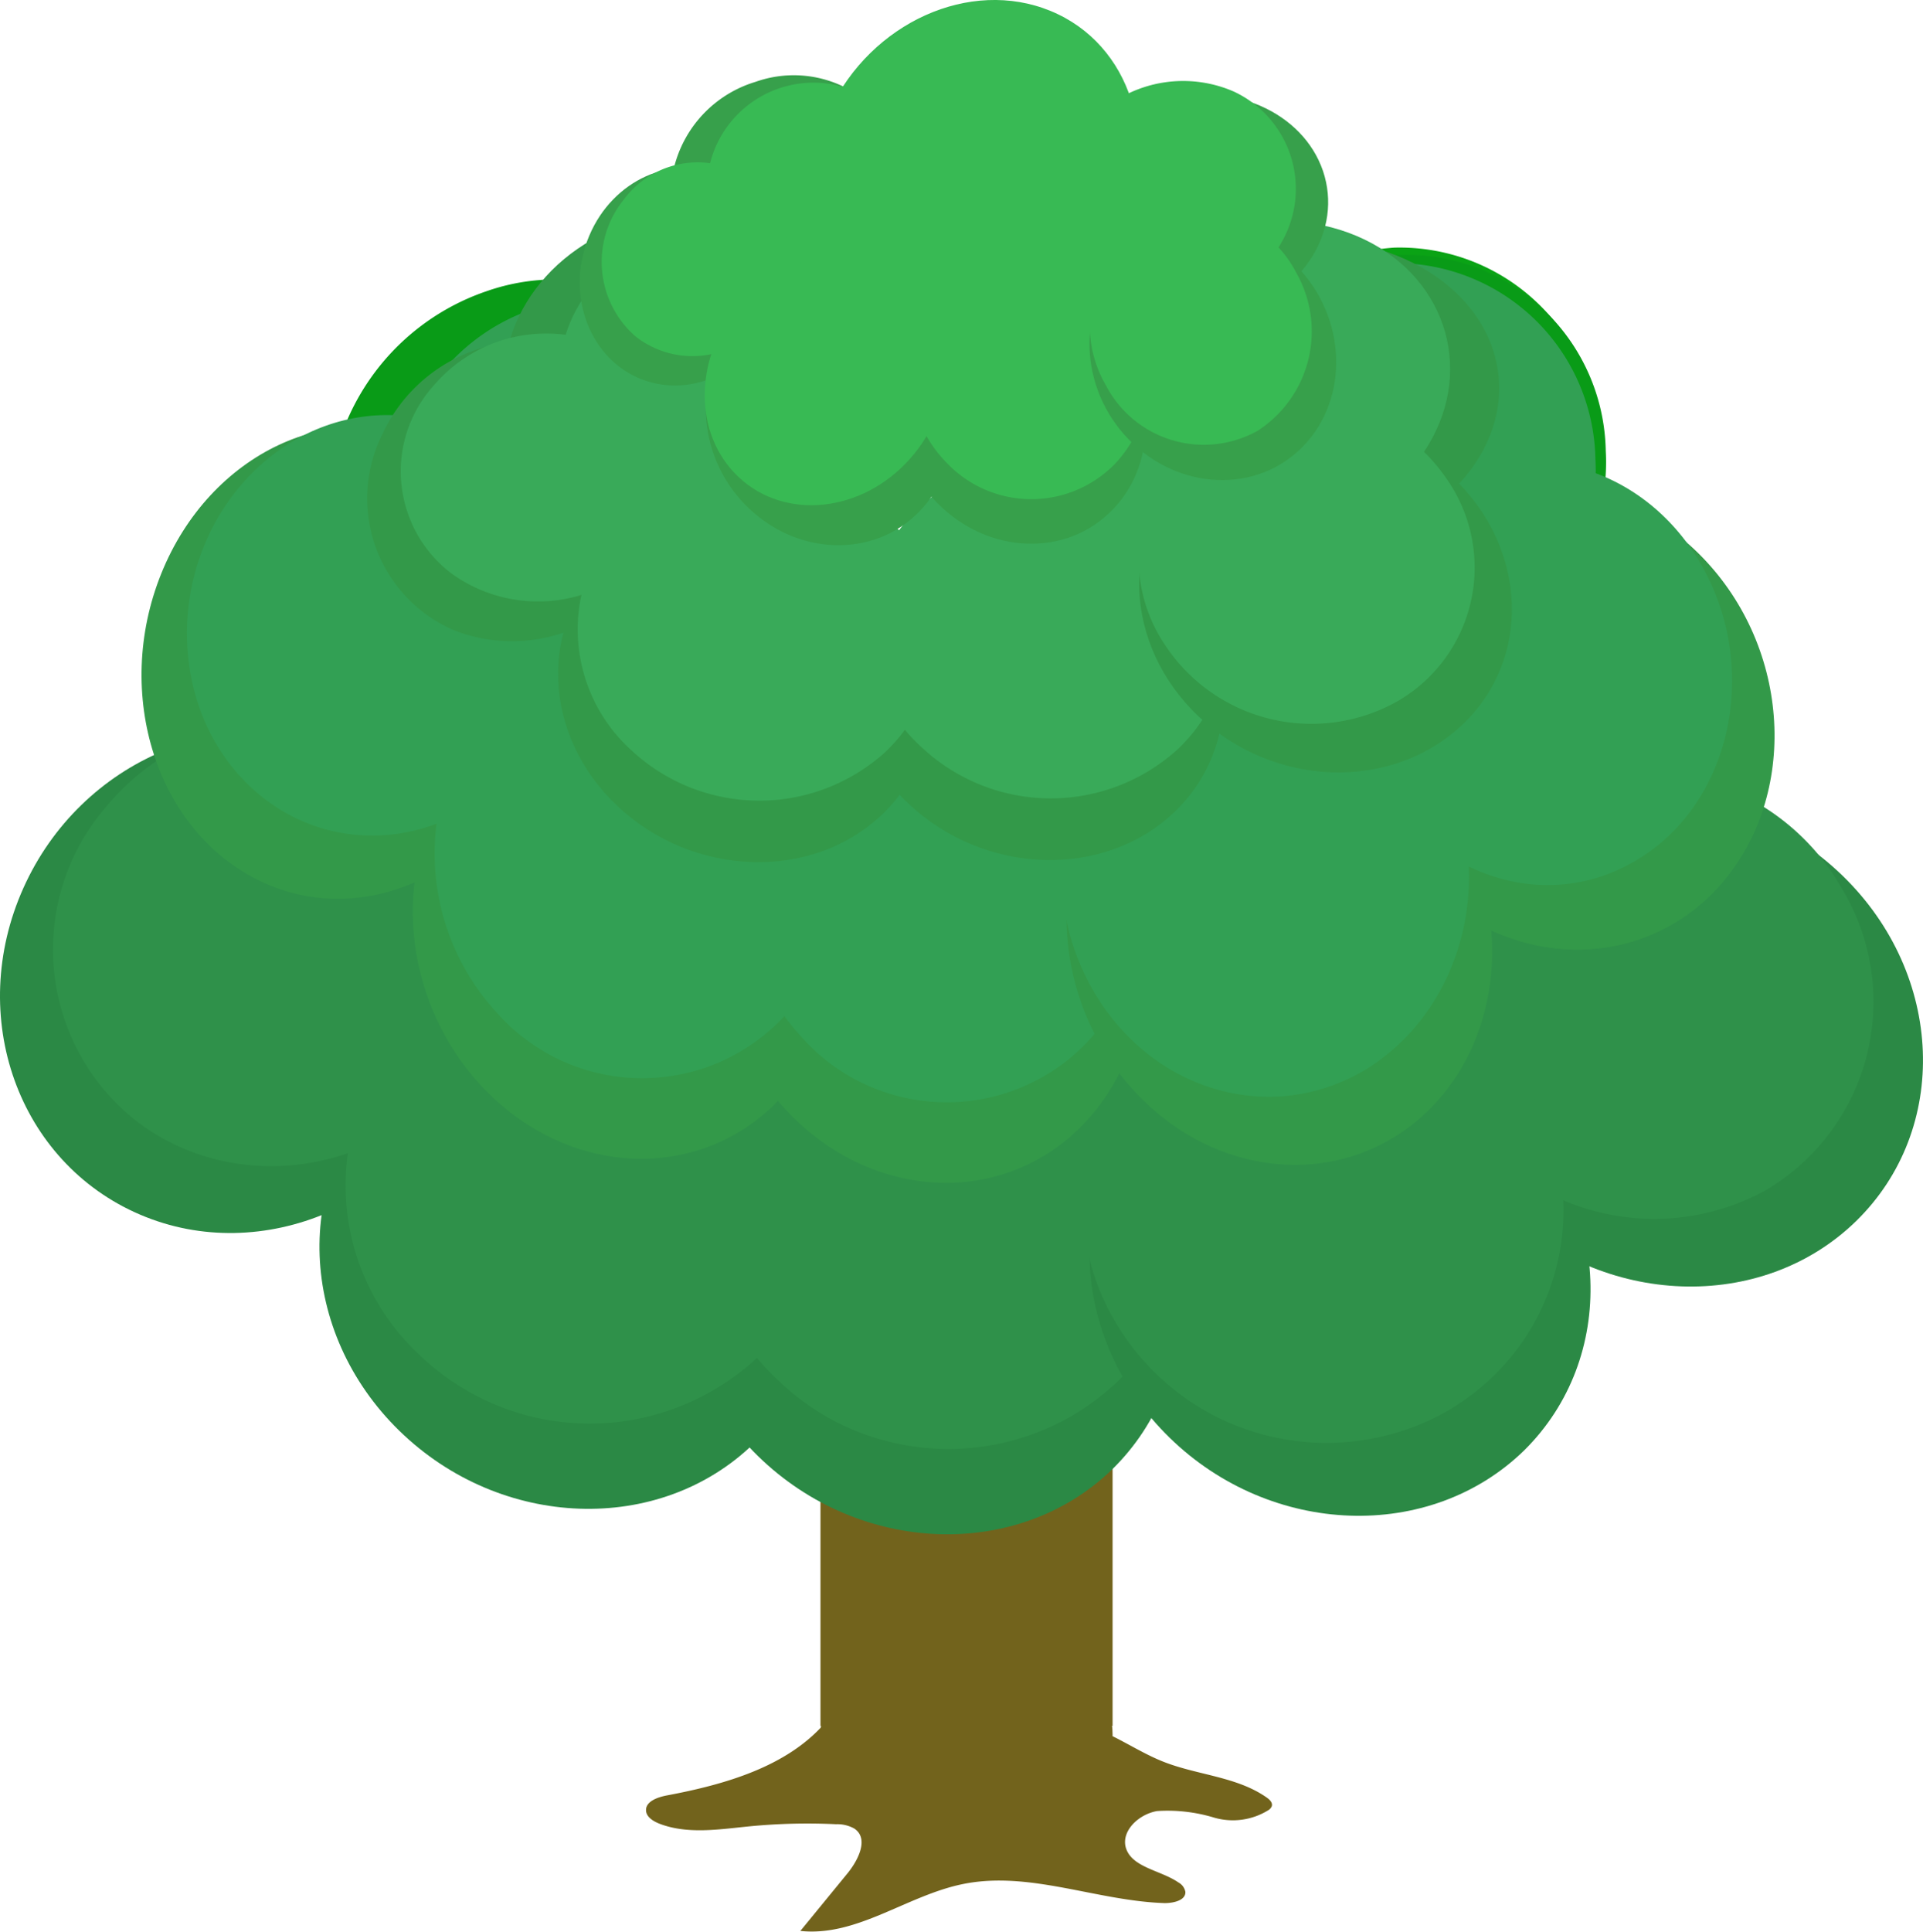 <svg xmlns="http://www.w3.org/2000/svg" viewBox="0 0 129.96 130.52"><defs><style>.cls-1{fill:#72631c;}.cls-2{fill:#2b8945;}.cls-3{fill:#2f914a;}.cls-4{fill:#0aa315;}.cls-5{fill:#099b17;}.cls-6{fill:#32a054;}.cls-7{fill:#339949;}.cls-8{fill:#39aa59;}.cls-9{fill:#37a04b;}.cls-10{fill:#38ba54;}</style></defs><title>arbolito</title><g id="Capa_2" data-name="Capa 2"><g id="Capa_8" data-name="Capa 8"><ellipse class="cls-1" cx="65.32" cy="117.19" rx="9.87" ry="7.25"/><rect class="cls-1" x="55.45" y="89.16" width="19.74" height="27.44"/><path class="cls-1" d="M55.71,116.46c-2.55,2.9-6.68,4.1-10.62,4.84-.64.12-1.44.4-1.43,1,0,.45.48.75.92.92,1.88.72,4,.38,6,.18a40.49,40.49,0,0,1,5.93-.15,2.35,2.35,0,0,1,1.22.29c1,.66.3,2.09-.43,3l-3.21,3.92c3.84.41,7.19-2.4,11-3.17,4.49-.91,9,1.14,13.62,1.29.61,0,1.43-.19,1.4-.76a.91.91,0,0,0-.46-.63c-1.18-.82-3.09-1-3.54-2.28-.4-1.15.81-2.33,2.09-2.55a10.83,10.83,0,0,1,3.84.44,4.54,4.54,0,0,0,3.71-.52.56.56,0,0,0,.2-.25c.07-.23-.14-.44-.34-.58-2-1.41-4.64-1.51-6.93-2.4-1.88-.73-3.5-2-5.45-2.51a15.25,15.25,0,0,0-3.51-.36l-8-.2c-2.52-.06-2.65-.58-5,.2"/><path class="cls-2" d="M50.94,97.53c-6.37,6.2-17.09,5.82-23.94-.85s-7.25-17.12-.88-23.32,17.09-5.82,23.94.85S57.31,91.33,50.94,97.53Z"/><path class="cls-2" d="M75.19,99.25c-6.37,6.2-17.09,5.82-23.94-.85S44,81.28,50.37,75.08s17.09-5.82,23.94.85S81.55,93,75.19,99.25Z"/><path class="cls-3" d="M75.52,93.35a16.61,16.61,0,0,1-23.06-.21,15.6,15.6,0,0,1-.22-22.46,16.61,16.61,0,0,1,23.06.21A15.6,15.6,0,0,1,75.52,93.35Z"/><path class="cls-2" d="M103,98c-6.37,6.2-17.09,5.82-23.94-.85S71.77,80,78.14,73.79s17.09-5.82,23.94.85S109.32,91.76,103,98Z"/><path class="cls-2" d="M125.43,82.51c-6.37,6.2-17.09,5.82-23.94-.85s-7.25-17.12-.88-23.32,17.09-5.82,23.94.85S131.8,76.3,125.43,82.51Z"/><path class="cls-3" d="M119.2,80.49a15.61,15.61,0,0,1-20.9-5.9A14.78,14.78,0,0,1,103.5,54a15.61,15.61,0,0,1,20.9,5.9A14.78,14.78,0,0,1,119.2,80.49Z"/><path class="cls-2" d="M9.48,82.07C1.23,78.55-2.31,68.68,1.58,60s13.73-12.81,22-9.29,11.79,13.38,7.9,22S17.73,85.59,9.48,82.07Z"/><path class="cls-3" d="M9.13,75.67a14.73,14.73,0,0,1-2-21.11c5.41-6.59,15.07-7.84,21.57-2.77a14.73,14.73,0,0,1,2,21.11C25.29,79.5,15.63,80.74,9.13,75.67Z"/><path class="cls-3" d="M51.28,91.63a16.61,16.61,0,0,1-23.06-.21A15.6,15.6,0,0,1,28,69a16.61,16.61,0,0,1,23.06.21A15.6,15.6,0,0,1,51.28,91.63Z"/><path class="cls-3" d="M97.65,95.42a16.54,16.54,0,0,1-22.21-6A15.66,15.66,0,0,1,81.2,67.65a16.54,16.54,0,0,1,22.21,6A15.66,15.66,0,0,1,97.65,95.42Z"/><path class="cls-4" d="M108.07,30a13.7,13.7,0,0,1-12.8,14.43A13.49,13.49,0,0,1,81.44,31.16a13.7,13.7,0,0,1,12.8-14.43A13.49,13.49,0,0,1,108.07,30Z"/><path class="cls-5" d="M22.74,38.8a15.79,15.79,0,0,1,10.1-19.11,14.16,14.16,0,0,1,18.35,9.5,15.79,15.79,0,0,1-10.1,19.11A14.16,14.16,0,0,1,22.74,38.8Z"/><path class="cls-6" d="M26.75,34.61a13.7,13.7,0,0,1,12.8-14.43A13.49,13.49,0,0,1,53.39,33.44a13.7,13.7,0,0,1-12.8,14.43A13.49,13.49,0,0,1,26.75,34.61Z"/><path class="cls-5" d="M108.52,30.47A13.7,13.7,0,0,1,95.72,44.9,13.49,13.49,0,0,1,81.89,31.65a13.7,13.7,0,0,1,12.8-14.43A13.49,13.49,0,0,1,108.52,30.47Z"/><path class="cls-7" d="M52.82,74.13c-5.41,5.85-14.51,5.49-20.33-.81s-6.15-16.15-.75-22,14.51-5.49,20.33.81S58.23,68.28,52.82,74.13Z"/><path class="cls-7" d="M73.41,75.75C68,81.61,58.9,81.24,53.08,74.95s-6.15-16.15-.75-22,14.51-5.49,20.33.81S78.82,69.9,73.41,75.75Z"/><path class="cls-6" d="M73.69,70.18A13.12,13.12,0,0,1,54.11,70a15.87,15.87,0,0,1-.18-21.19,13.12,13.12,0,0,1,19.58.2A15.87,15.87,0,0,1,73.69,70.18Z"/><path class="cls-7" d="M97,74.54c-5.41,5.85-14.51,5.49-20.33-.81s-6.15-16.15-.75-22,14.51-5.49,20.33.81S102.4,68.68,97,74.54Z"/><path class="cls-7" d="M116.08,60c-5.41,5.85-14.51,5.49-20.33-.81S89.6,43,95,37.14s14.51-5.49,20.33.81S121.49,54.1,116.08,60Z"/><path class="cls-6" d="M110.79,58c-6.12,3.83-14.07,1.33-17.75-5.57s-1.7-15.59,4.42-19.42,14.07-1.33,17.75,5.57S116.91,54.22,110.79,58Z"/><path class="cls-7" d="M17.61,59.54c-7-3.32-10-12.63-6.71-20.79S22.55,26.67,29.56,30s10,12.63,6.71,20.79S24.61,62.86,17.61,59.54Z"/><path class="cls-6" d="M17.31,53.51c-5.52-4.78-6.27-13.7-1.67-19.92S28.44,26.2,34,31s6.27,13.7,1.67,19.92S22.83,58.28,17.31,53.51Z"/><path class="cls-6" d="M53.1,68.56a13.12,13.12,0,0,1-19.58-.2,15.87,15.87,0,0,1-.18-21.19,13.12,13.12,0,0,1,19.58.2A15.87,15.87,0,0,1,53.1,68.56Z"/><path class="cls-6" d="M92.49,72.14c-6.56,4.1-15,1.56-18.87-5.68S72,50,78.51,45.94s15-1.56,18.87,5.68S99,68,92.49,72.14Z"/><path class="cls-6" d="M107.82,31A13.7,13.7,0,0,1,95,45.47,13.49,13.49,0,0,1,81.19,32.21,13.7,13.7,0,0,1,94,17.78,13.49,13.49,0,0,1,107.82,31Z"/><path class="cls-7" d="M34.56,28.63C32.7,23,36.4,16.94,42.82,15s13.14,1.14,15,6.75S56,33.5,49.57,35.39,36.42,34.25,34.56,28.63Z"/><path class="cls-8" d="M37.84,25.65c-.24-5.43,4.45-10,10.46-10.26s11.08,4,11.31,9.42-4.45,10-10.46,10.26S38.08,31.09,37.84,25.65Z"/><path class="cls-7" d="M100.8,23.35c2,5.49-2,11.43-9.05,13.27S77.34,35.5,75.3,30s2-11.43,9.05-13.27S98.76,17.86,100.8,23.35Z"/><path class="cls-8" d="M96.51,30.1c-3.22,5.32-10.6,7.61-16.49,5.12s-8-8.83-4.83-14.16,10.6-7.61,16.49-5.12S99.73,24.78,96.51,30.1Z"/><path class="cls-7" d="M59.56,55.08c-4.74,4.46-12.72,4.18-17.82-.61s-5.39-12.31-.65-16.77,12.72-4.18,17.82.61S64.3,50.62,59.56,55.08Z"/><path class="cls-7" d="M79.31,54.92c-4.76,4.48-12.78,4.21-17.91-.62S56,41.94,60.74,37.45s12.78-4.21,17.91.62S84.07,50.44,79.31,54.92Z"/><path class="cls-8" d="M79.55,50.66A12.75,12.75,0,0,1,62.3,50.5a11,11,0,0,1-.16-16.23,12.75,12.75,0,0,1,17.25.15A11,11,0,0,1,79.55,50.66Z"/><path class="cls-7" d="M98.79,49C94,53.48,86.07,53.2,81,48.4s-5.39-12.31-.65-16.77,12.72-4.19,17.82.61S103.53,44.56,98.79,49Z"/><path class="cls-8" d="M94.39,47.41a11.85,11.85,0,0,1-15.66-3.84,10.43,10.43,0,0,1,3.49-14.89,11.85,11.85,0,0,1,15.66,3.84A10.43,10.43,0,0,1,94.39,47.41Z"/><path class="cls-7" d="M30.75,42.61a9.69,9.69,0,0,1-4.92-13.25,10.8,10.8,0,0,1,13.68-5.59A9.69,9.69,0,0,1,44.43,37,10.8,10.8,0,0,1,30.75,42.61Z"/><path class="cls-8" d="M30.53,38.76a8.66,8.66,0,0,1-1.23-12.7A10,10,0,0,1,42.74,24.4,8.66,8.66,0,0,1,44,37.09,10,10,0,0,1,30.53,38.76Z"/><path class="cls-8" d="M59.83,50.81a12.68,12.68,0,0,1-17.16-.12,11,11,0,0,1-.19-16.15,12.68,12.68,0,0,1,17.16.12A11,11,0,0,1,59.83,50.81Z"/><path class="cls-9" d="M45.6,15.38a8.07,8.07,0,0,1,5.46-9.85A7.73,7.73,0,0,1,61,10.43a8.07,8.07,0,0,1-5.46,9.85A7.73,7.73,0,0,1,45.6,15.38Z"/><path class="cls-10" d="M47.78,13.22A7.21,7.21,0,1,1,55.26,20,7.19,7.19,0,0,1,47.78,13.22Z"/><path class="cls-9" d="M89.41,11.55c1.35,4-1.33,8.28-6,9.62s-9.53-.81-10.88-4.78,1.33-8.28,6-9.62S88.05,7.57,89.41,11.55Z"/><path class="cls-10" d="M86.57,16.44a8.56,8.56,0,0,1-10.9,3.71A7.25,7.25,0,0,1,72.47,9.89a8.56,8.56,0,0,1,10.9-3.71A7.25,7.25,0,0,1,86.57,16.44Z"/><path class="cls-9" d="M62.14,34.55c-3.13,3.23-8.41,3-11.78-.45s-3.57-8.92-.43-12.15,8.41-3,11.78.45S65.27,31.31,62.14,34.55Z"/><path class="cls-9" d="M75.19,34.44c-3.15,3.25-8.45,3-11.84-.45s-3.58-9-.43-12.22,8.45-3,11.84.45S78.34,31.19,75.19,34.44Z"/><path class="cls-10" d="M75.35,31.34a7.89,7.89,0,0,1-11.41-.11,8.51,8.51,0,0,1-.11-11.77,7.89,7.89,0,0,1,11.41.11A8.51,8.51,0,0,1,75.35,31.34Z"/><path class="cls-9" d="M88.07,30.15c-3.13,3.23-8.41,3-11.78-.45s-3.57-8.92-.43-12.16,8.41-3,11.78.45S91.21,26.92,88.07,30.15Z"/><path class="cls-10" d="M85,29.1A7.46,7.46,0,0,1,74.72,26,8,8,0,0,1,77.28,15.3a7.46,7.46,0,0,1,10.29,3.07A8,8,0,0,1,85,29.1Z"/><path class="cls-9" d="M43.08,25.51c-3.4-1.53-4.85-5.83-3.25-9.6s5.65-5.58,9-4,4.85,5.83,3.25,9.6S46.48,27,43.08,25.51Z"/><path class="cls-10" d="M42.94,22.72a6.68,6.68,0,0,1-.81-9.2A6.21,6.21,0,0,1,51,12.31a6.68,6.68,0,0,1,.81,9.2A6.21,6.21,0,0,1,42.94,22.72Z"/><path class="cls-10" d="M61.19,31.33c-3.37,3.46-8.52,3.76-11.51.67s-2.68-8.41.69-11.87,8.52-3.76,11.51-.67S64.56,27.87,61.19,31.33Z"/><path class="cls-10" d="M56.07,7.45C58.88,1.51,65.56-1.5,71,.74S78.52,9.6,75.7,15.55s-9.49,8.95-14.91,6.71S53.25,13.39,56.07,7.45Z"/></g></g></svg>